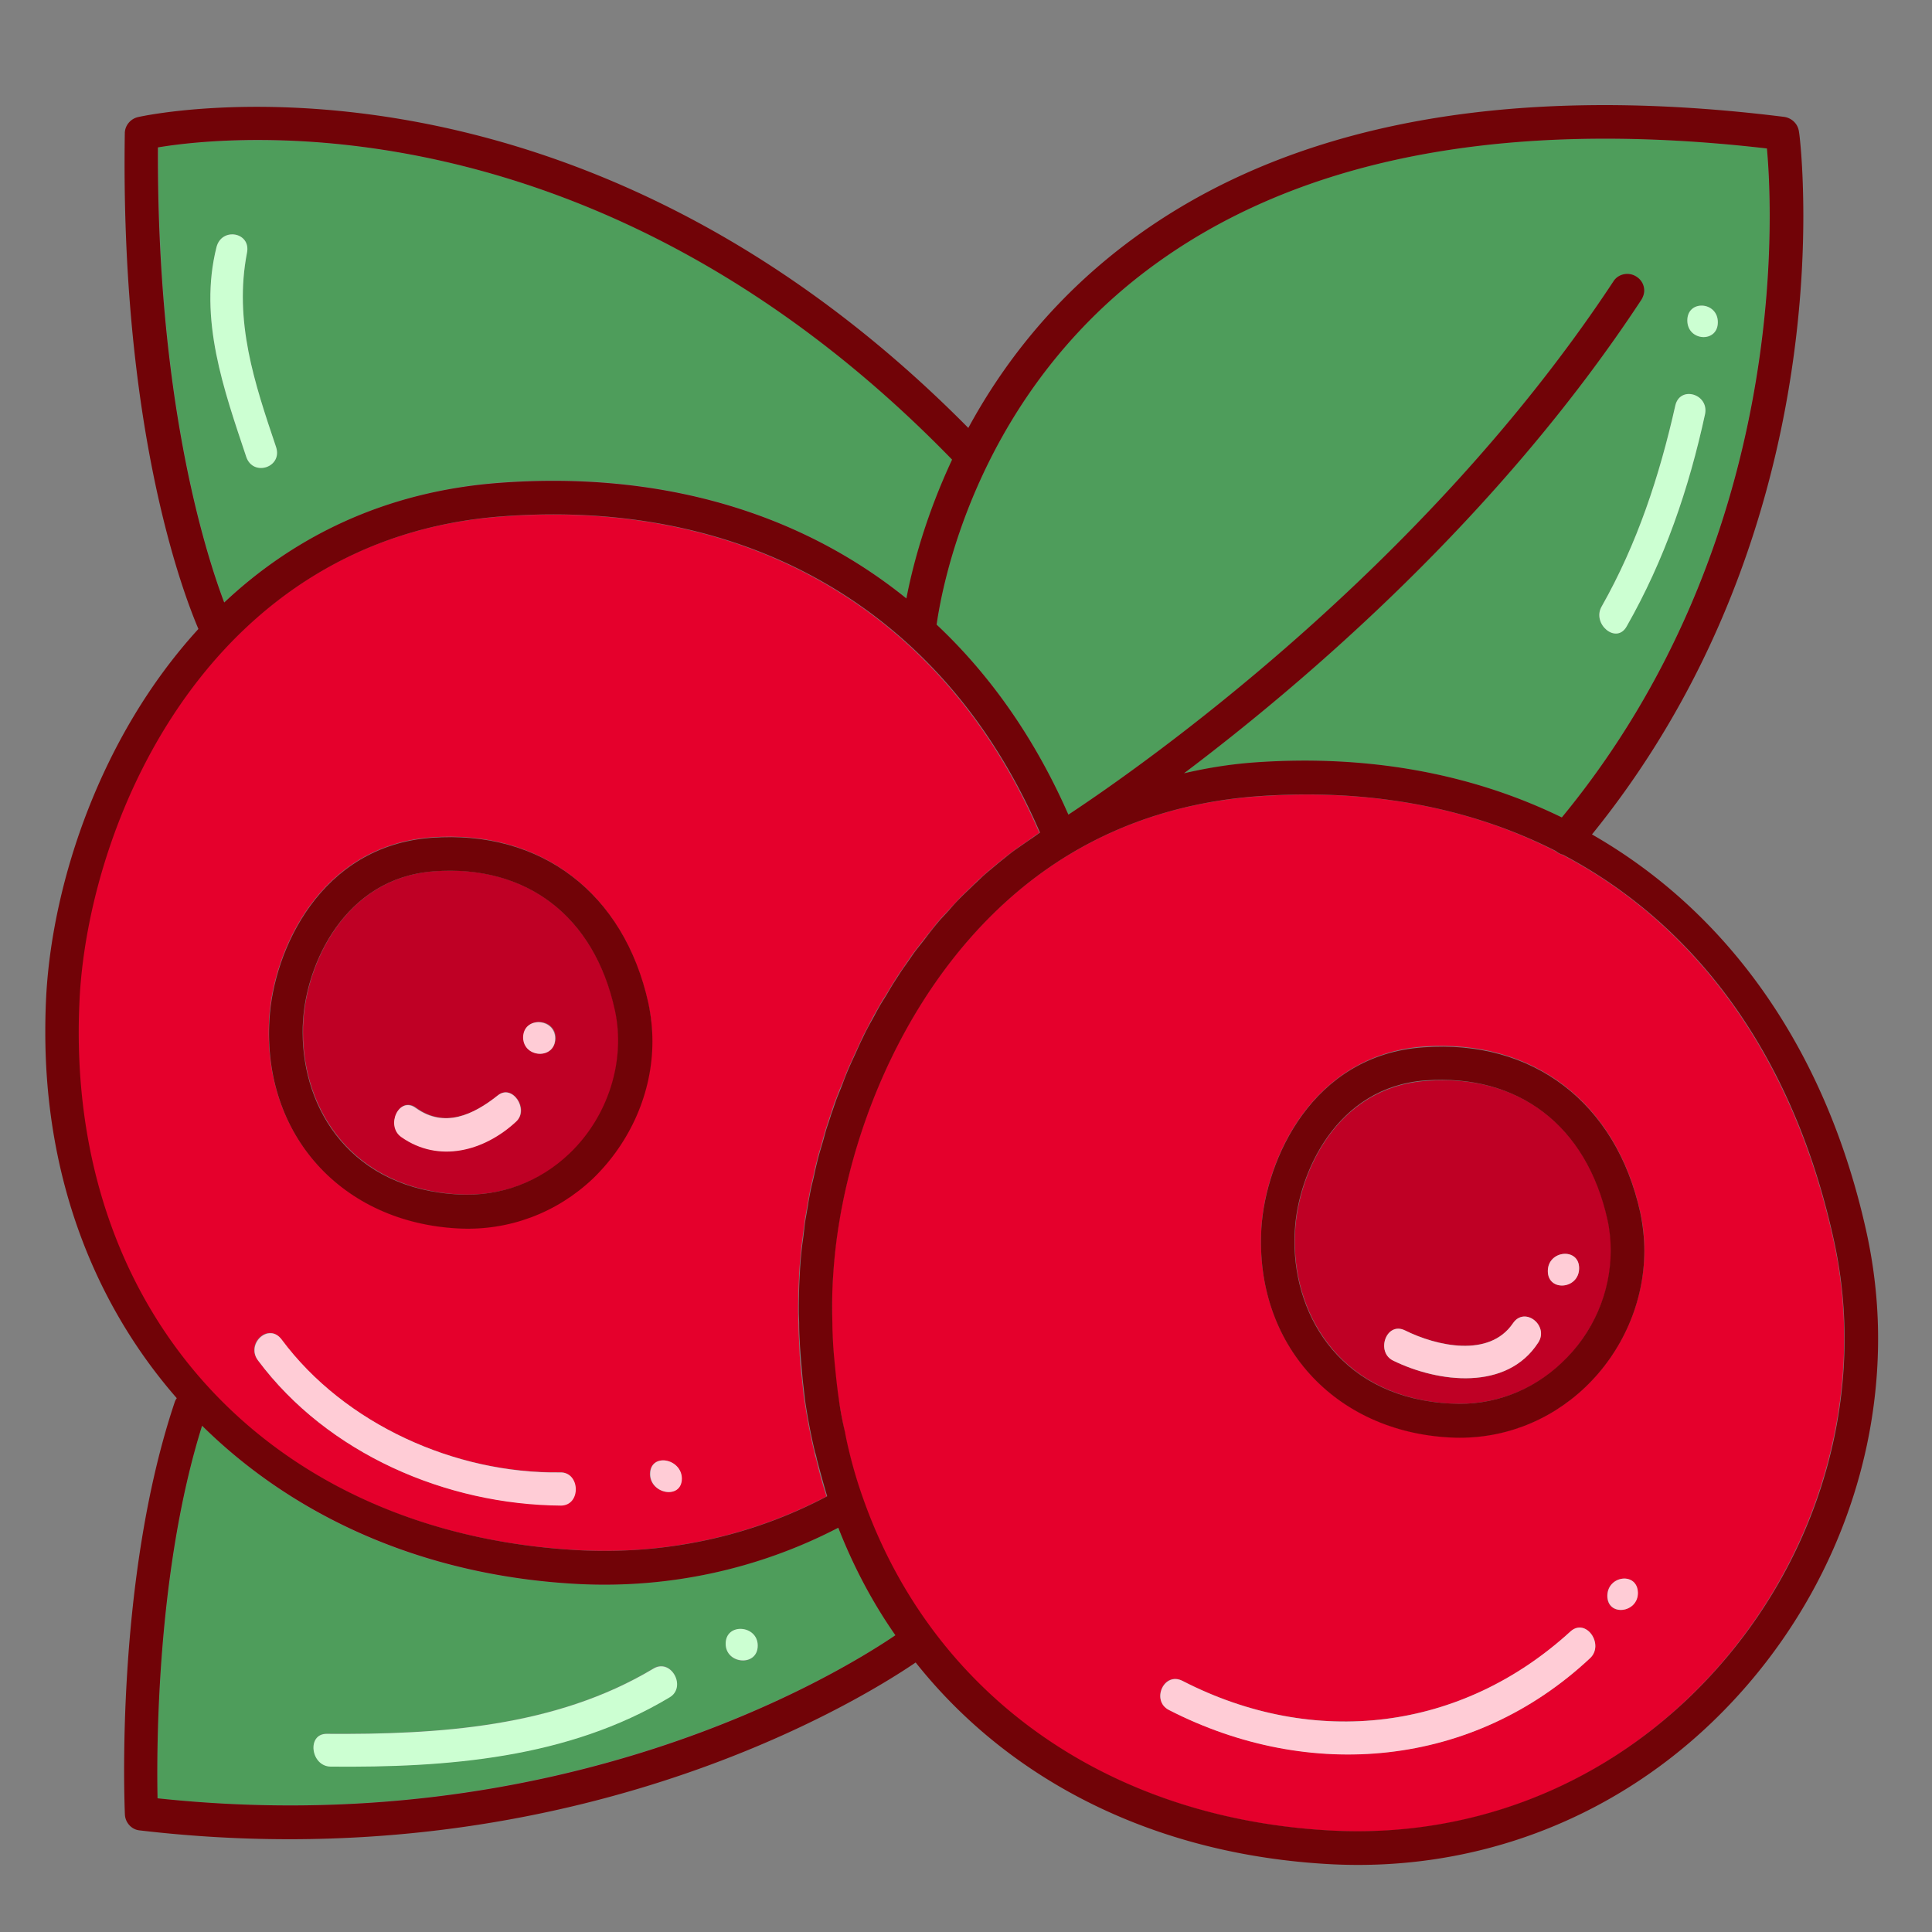 <svg version="1.1" id="Layer_1" xmlns="http://www.w3.org/2000/svg" x="0" y="0" viewBox="0 0 200 200" xml:space="preserve">
  <rect x="0" y="0" width="200" height="200" fill="#808080" stroke="none"/>
  <style>
    .st0{fill:#bf0025}.st1{fill:#e5002c}.st2{fill:#4e9d5b}.st3{fill:#710307}.st4{fill:#ffccd6}.st5{fill:#ccffd2}
  </style>
  <path class="st0" d="M134.08 127.32c-.04.42-.04.8-.04 1.22 0 7.93 5.03 16.2 16.27 16.77 4.27.19 8.31-1.3 11.4-4.23 3.2-3.05 5.07-7.28 5.07-11.62 0-1.07-.11-2.17-.34-3.2-2.17-9.72-9.19-15.09-18.75-14.37-9.38.64-13.26 9.59-13.61 15.43zm25.16 11.66c-3.24 5.03-10.33 4.19-15.02 1.87-1.83-.91-.72-4.08 1.22-3.13 3.28 1.6 8.69 2.86 11.17-.72 1.22-1.83 3.77.23 2.63 1.98zm4.23-7.7c0 2.17-3.24 2.48-3.24.3 0-2.17 3.24-2.47 3.24-.3z"/>
  <path class="st1" d="M85.56 154.91c-.42-1.26-.76-2.55-1.07-3.85-.08-.23-.15-.5-.19-.72-.42-1.75-.76-3.58-1.03-5.37-.11-.65-.15-1.33-.23-1.98-.15-1.22-.27-2.48-.3-3.7-.04-.72-.08-1.45-.08-2.17 0-.46-.04-.88-.04-1.33 0-1.3.04-2.63.11-3.96.04-.91.15-1.83.23-2.78.04-.38.11-.76.15-1.14.08-.61.15-1.18.23-1.79.08-.42.15-.88.23-1.3.11-.57.19-1.11.3-1.68.11-.46.23-.95.34-1.45.11-.53.23-1.11.38-1.64.11-.5.27-.99.42-1.49.15-.53.3-1.11.46-1.64.15-.5.34-1.03.5-1.52.19-.53.34-1.11.57-1.64.19-.5.38-1.03.61-1.52.23-.53.42-1.11.65-1.64.23-.5.46-.99.69-1.52.27-.53.5-1.11.76-1.64.23-.5.53-.99.76-1.49.27-.53.57-1.07.88-1.6.27-.5.57-.99.88-1.45.3-.53.65-1.07.95-1.56.3-.5.65-.95.95-1.41.34-.5.69-1.03 1.07-1.52.34-.46.69-.91 1.07-1.37.38-.5.8-.99 1.18-1.49.38-.46.76-.88 1.18-1.3.42-.46.88-.95 1.3-1.41.42-.42.84-.8 1.26-1.22.46-.46.95-.88 1.41-1.3.46-.38.91-.76 1.37-1.14.5-.42 1.03-.8 1.56-1.22.5-.34.99-.69 1.49-1.03.34-.23.65-.5 1.03-.72-9.8-22.72-30-34.65-55.65-32.74C21.91 55.66 9.34 84.32 8.19 103c-.08 1.3-.11 2.59-.11 3.85 0 30.57 20.89 52.1 51.99 53.63 8.95.45 17.72-1.49 25.49-5.57zm-38.15-27.79c-12.01-.61-20.28-9.68-19.55-21.69.42-7.05 5.26-17.88 16.77-18.75 11.32-.84 19.9 5.72 22.45 17.11.3 1.3.42 2.63.42 3.96 0 5.26-2.25 10.44-6.14 14.14-3.77 3.63-8.73 5.5-13.95 5.23zm23.14 25.92c0 2.21-3.28 1.64-3.28-.46.04-2.21 3.28-1.63 3.28.46zm-43.87-12.23c-1.3-1.72 1.11-3.96 2.44-2.17 6.56 8.8 17.99 13.91 28.85 13.76 2.06-.04 2.17 3.43.04 3.39-11.82 0-24.13-5.34-31.33-14.98z"/>
  <path class="st2" d="M86.78 158.15c-8.23 4.23-17.46 6.29-26.83 5.83-15.86-.76-29.35-6.78-39.03-16.39-4.65 14.94-4.73 33.31-4.61 38.57 41.73 4.42 70.09-12.65 76.38-16.88a52.98 52.98 0 01-5.91-11.13zm-17.45 17.53c-10.56 6.33-23.06 7.28-35.1 7.17-2.06 0-2.48-3.39-.42-3.39 11.55.08 23.71-.65 33.85-6.78 1.82-1.08 3.42 1.94 1.67 3zm5.79-5.52c0-2.21 3.32-1.94 3.32.19 0 2.25-3.32 1.98-3.32-.19zM96.96 64.66c5.6 5.26 10.21 11.85 13.64 19.67 7.28-4.8 36.74-25.31 56.41-55.19.53-.8 1.6-1.03 2.4-.5.5.34.8.88.8 1.45 0 .34-.08.65-.3.95-14.71 22.33-34.76 39.49-47.34 49.01 2.29-.5 4.65-.91 7.09-1.11 11.89-.88 22.72 1.14 32.02 5.68 23.4-28.47 21.84-62.2 21.23-69.25-28.28-3.28-50.39 1.37-65.75 13.84-16.27 13.23-19.63 31.41-20.2 35.45zm79.54-21.81c-1.64 7.74-4.19 15.09-8.12 21.99-1.07 1.91-3.62-.27-2.59-2.06 3.7-6.52 5.98-13.49 7.62-20.77.46-2.13 3.51-1.25 3.09.84zm1.34-9.49c0 2.17-3.16 1.98-3.16-.19-.01-2.17 3.16-1.98 3.16.19z"/>
  <path class="st1" d="M129.97 82.46c-7.05.53-13.49 2.52-19.21 5.95-15.7 9.38-23.63 28.66-24.55 43.64-.11 1.68-.08 3.32-.08 4.99 0 .72.04 1.49.08 2.21.08 1.11.15 2.21.3 3.32.08.72.15 1.45.27 2.17.19 1.18.42 2.36.65 3.51.11.61.23 1.22.38 1.79.42 1.75.91 3.47 1.52 5.15 7.17 20.35 25.38 33.2 48.71 34.34 13.68.69 26.72-4.15 36.63-13.64 10.29-9.8 16.2-23.4 16.24-37.31 0-3.47-.38-6.97-1.14-10.33-4.15-18.75-14.06-32.4-28.01-39.75-.23-.08-.46-.15-.69-.34l-.04-.04c-8.88-4.56-19.36-6.54-31.06-5.66zm34.64 89.18c-12.12 11.36-29.04 12.81-43.6 5.37-1.87-.95-.57-4.04 1.41-3.01 13.64 7.01 28.85 5.22 40.17-5.11 1.6-1.44 3.51 1.34 2.02 2.75zm4.92-6.74c0 2.1-3.16 2.48-3.16.3.03-2.13 3.16-2.51 3.16-.3zm.27-39.41c.3 1.3.42 2.63.42 3.96 0 5.26-2.25 10.44-6.14 14.14-3.77 3.62-8.77 5.45-13.95 5.18-12.01-.61-20.28-9.68-19.55-21.69.42-7.05 5.26-17.88 16.77-18.75 11.32-.8 19.93 5.76 22.45 17.16z"/>
  <path class="st0" d="M63.69 104.56c-2.17-9.72-9.19-15.09-18.75-14.37-9.3.69-13.19 9.64-13.53 15.47-.04.42-.04.8-.04 1.22 0 7.93 5.03 16.2 16.27 16.77 4.27.19 8.31-1.3 11.4-4.23 3.96-3.84 5.79-9.6 4.65-14.86zm-9.49 2.82c0-2.21 3.32-2.06 3.32.08-.05 2.25-3.32 2.09-3.32-.08zm-12.62 10.29c-1.68-1.18-.23-4.27 1.49-3.01 2.93 2.13 5.95.76 8.5-1.3 1.49-1.18 3.24 1.49 1.91 2.67-3.32 3.05-8.01 4.39-11.9 1.64z"/>
  <path class="st2" d="M93.87 61.95c.61-3.2 1.91-8.42 4.73-14.37C62.09 10 23.9 14.04 16.39 15.26c-.15 25.77 4.76 41.54 6.82 47.07 7.17-6.67 16.54-11.47 28.55-12.39 16.58-1.22 30.98 3.05 42.11 12.01zM25.5 47.31c-2.36-6.97-4.95-14.33-3.09-21.73.53-2.1 3.58-1.56 3.16.57-1.37 7.09.76 13.49 3.01 20.12.69 2.11-2.36 3.1-3.08 1.04z"/>
  <path class="st3" d="M130.58 127.12c-.72 12.01 7.55 21.08 19.55 21.69 5.22.27 10.18-1.6 13.95-5.18 3.89-3.7 6.14-8.88 6.14-14.14 0-1.33-.15-2.67-.42-3.96-2.52-11.4-11.13-17.95-22.45-17.11-11.51.79-16.32 11.62-16.77 18.7zm35.82-.87c.23 1.03.34 2.13.34 3.2 0 4.35-1.83 8.58-5.07 11.62-3.09 2.93-7.13 4.46-11.4 4.23-11.24-.53-16.27-8.8-16.27-16.77 0-.42 0-.8.04-1.22.34-5.83 4.27-14.79 13.53-15.47 9.65-.68 16.66 4.69 18.83 14.41zM67.54 107.8c0-1.33-.15-2.67-.42-3.96-2.52-11.4-11.13-17.95-22.45-17.11-11.51.84-16.35 11.66-16.77 18.75-.76 12.01 7.51 21.08 19.55 21.69 5.22.27 10.18-1.6 13.95-5.18 3.89-3.78 6.14-8.93 6.14-14.19zM47.6 123.66c-11.24-.53-16.27-8.8-16.27-16.77 0-.42 0-.8.04-1.22.34-5.83 4.27-14.79 13.53-15.47 9.6-.72 16.62 4.65 18.75 14.37 1.14 5.22-.69 11.01-4.69 14.83-3.09 2.96-7.13 4.45-11.36 4.26z"/>
  <path class="st3" d="M100.24 44.3C58.62 2.19 14.67 12.02 14.25 12.13c-.76.19-1.33.88-1.33 1.68-.46 30.11 5.83 47.11 7.62 51.3C10.36 76.24 5.49 91.3 4.8 102.81a69.45 69.45 0 00-.11 4.08c0 14.94 4.99 27.98 13.61 37.85-.08.11-.15.23-.19.34-6.21 18.41-5.22 41.77-5.18 42.76.04.84.69 1.56 1.52 1.64 43.79 5.15 73.79-12.92 80.34-17.38 9.87 12.43 25.04 19.97 43.11 20.89 14.64.72 28.59-4.46 39.22-14.6 10.98-10.48 17.3-24.96 17.3-39.83 0-3.74-.42-7.47-1.22-11.09-4.19-18.9-14.33-33.04-28.4-41.09 19.06-23.52 21.88-50.42 21.88-63.99 0-5.41-.42-8.69-.46-8.8-.11-.76-.72-1.37-1.52-1.49-29.96-3.74-53.44 1.14-69.79 14.45-6.82 5.56-11.47 11.85-14.67 17.75zM16.35 15.26C23.86 14 62.05 10 98.56 47.58c-2.78 5.95-4.12 11.17-4.73 14.37-11.09-8.96-25.53-13.19-42.07-11.97-12.01.88-21.42 5.68-28.55 12.39-2.1-5.57-6.98-21.34-6.86-47.11zm-8.2 91.59c0-1.26.04-2.55.11-3.85C9.4 84.29 21.98 55.66 52.01 53.45c25.65-1.91 45.85 10.02 55.65 32.74-.34.23-.69.5-1.03.72-.5.34-.99.69-1.49 1.03-.53.38-1.03.8-1.56 1.22-.46.38-.91.76-1.37 1.14-.5.42-.95.88-1.41 1.3-.42.42-.84.8-1.26 1.22-.46.46-.88.91-1.3 1.41-.38.42-.8.84-1.18 1.3-.42.5-.8.99-1.18 1.49-.34.46-.72.91-1.07 1.37-.38.5-.72 1.03-1.07 1.52-.34.46-.65.95-.95 1.41-.34.53-.65 1.03-.95 1.56-.3.5-.61.95-.88 1.45-.3.53-.57 1.07-.88 1.6-.27.5-.53.99-.76 1.49-.27.53-.5 1.07-.76 1.64-.23.5-.46.99-.69 1.52-.23.53-.46 1.11-.65 1.64-.19.5-.42 1.03-.61 1.52-.19.53-.38 1.11-.57 1.64-.15.5-.34 1.03-.5 1.52-.15.53-.3 1.11-.46 1.64-.15.5-.3.99-.42 1.49-.15.57-.27 1.11-.38 1.64-.11.5-.23.95-.34 1.45-.11.57-.23 1.14-.3 1.68-.08.42-.15.88-.23 1.3-.11.61-.15 1.18-.23 1.79-.04.38-.11.76-.15 1.14-.11.95-.19 1.87-.23 2.78a65.43 65.43 0 00-.11 3.96c0 .46.04.88.04 1.33 0 .72.04 1.45.08 2.17.08 1.26.19 2.48.3 3.7.08.65.15 1.33.23 1.98a61.4 61.4 0 001.03 5.37c.08.23.15.5.19.72.34 1.3.69 2.59 1.07 3.85-7.78 4.12-16.54 6.02-25.46 5.6-31.13-1.54-52.02-23.07-52.02-53.64zm8.16 79.31c-.11-5.3-.08-23.63 4.61-38.57 9.72 9.6 23.21 15.59 39.03 16.39 9.38.46 18.6-1.56 26.83-5.83 1.56 4 3.54 7.74 5.91 11.13-6.29 4.27-34.64 21.34-76.38 16.88zM161.07 88.1l.04.04c.19.15.42.27.69.34 13.95 7.36 23.86 20.96 28.01 39.75.76 3.39 1.14 6.86 1.14 10.33 0 13.91-5.91 27.48-16.24 37.31-9.95 9.45-22.94 14.29-36.63 13.64-23.33-1.14-41.51-13.99-48.71-34.34a47.35 47.35 0 01-1.52-5.15c-.15-.61-.27-1.18-.38-1.79-.27-1.14-.5-2.32-.65-3.51-.11-.72-.19-1.45-.27-2.17-.11-1.11-.23-2.21-.3-3.32-.04-.72-.08-1.49-.08-2.21-.04-1.64-.04-3.32.08-4.99.91-14.94 8.84-34.23 24.55-43.64 5.72-3.43 12.2-5.41 19.21-5.95 11.66-.86 22.14 1.12 31.06 5.66zm21.84-72.73c.65 7.05 2.17 40.82-21.23 69.25-9.3-4.54-20.12-6.56-32.02-5.68-2.44.19-4.76.57-7.09 1.11 12.58-9.49 32.63-26.64 47.34-49.01.19-.3.3-.65.3-.95 0-.57-.27-1.11-.8-1.45-.8-.53-1.91-.3-2.4.5-19.7 29.88-49.13 50.39-56.41 55.19-3.43-7.81-8.04-14.41-13.64-19.67.57-4.04 3.93-22.22 20.2-35.45 15.36-12.46 37.47-17.11 65.75-13.84z"/>
  <path class="st4" d="M58.01 152.43c-10.86.15-22.33-4.99-28.85-13.76-1.33-1.79-3.74.46-2.44 2.17 7.2 9.64 19.48 14.94 31.37 15.02 2.09-.04 1.98-3.47-.08-3.43zM67.31 152.59c0 2.1 3.28 2.67 3.28.46-.04-2.1-3.28-2.68-3.28-.46zM51.53 113.4c-2.55 2.02-5.53 3.43-8.5 1.3-1.72-1.26-3.16 1.83-1.49 3.01 3.89 2.74 8.61 1.45 11.89-1.6 1.34-1.26-.38-3.93-1.9-2.71zM57.47 107.5c0-2.13-3.32-2.32-3.32-.08.05 2.13 3.32 2.29 3.32.08zM156.61 137c-2.44 3.58-7.89 2.36-11.17.72-1.94-.95-3.05 2.25-1.22 3.13 4.69 2.29 11.78 3.16 15.02-1.87 1.14-1.75-1.41-3.81-2.63-1.98zM160.23 131.58c0 2.17 3.24 1.91 3.24-.3 0-2.17-3.24-1.87-3.24.3zM122.42 174.01c-1.94-.99-3.28 2.06-1.41 3.01 14.56 7.47 31.48 5.98 43.6-5.37 1.49-1.41-.42-4.19-2.02-2.78-11.32 10.36-26.53 12.15-40.17 5.14zM166.4 165.2c0 2.17 3.16 1.79 3.16-.3-.03-2.21-3.16-1.83-3.16.3z"/>
  <path class="st5" d="M173.42 42.02c-1.64 7.28-3.93 14.25-7.62 20.77-1.03 1.79 1.52 3.96 2.59 2.06 3.93-6.9 6.44-14.25 8.12-21.99.41-2.1-2.64-2.98-3.09-.84zM174.67 33.17c0 2.17 3.16 2.36 3.16.19s-3.16-2.36-3.16-.19zM28.58 46.28c-2.25-6.67-4.38-13.04-3.01-20.12.42-2.13-2.63-2.67-3.16-.57-1.87 7.43.76 14.75 3.09 21.73.72 2.05 3.77 1.06 3.08-1.04zM33.8 179.49c-2.06 0-1.64 3.35.42 3.39 12.04.11 24.55-.84 35.1-7.17 1.79-1.07.15-4.08-1.68-2.97-10.13 6.07-22.25 6.83-33.84 6.75zM75.12 170.16c0 2.13 3.32 2.4 3.32.19 0-2.14-3.32-2.4-3.32-.19z"/>
</svg>
